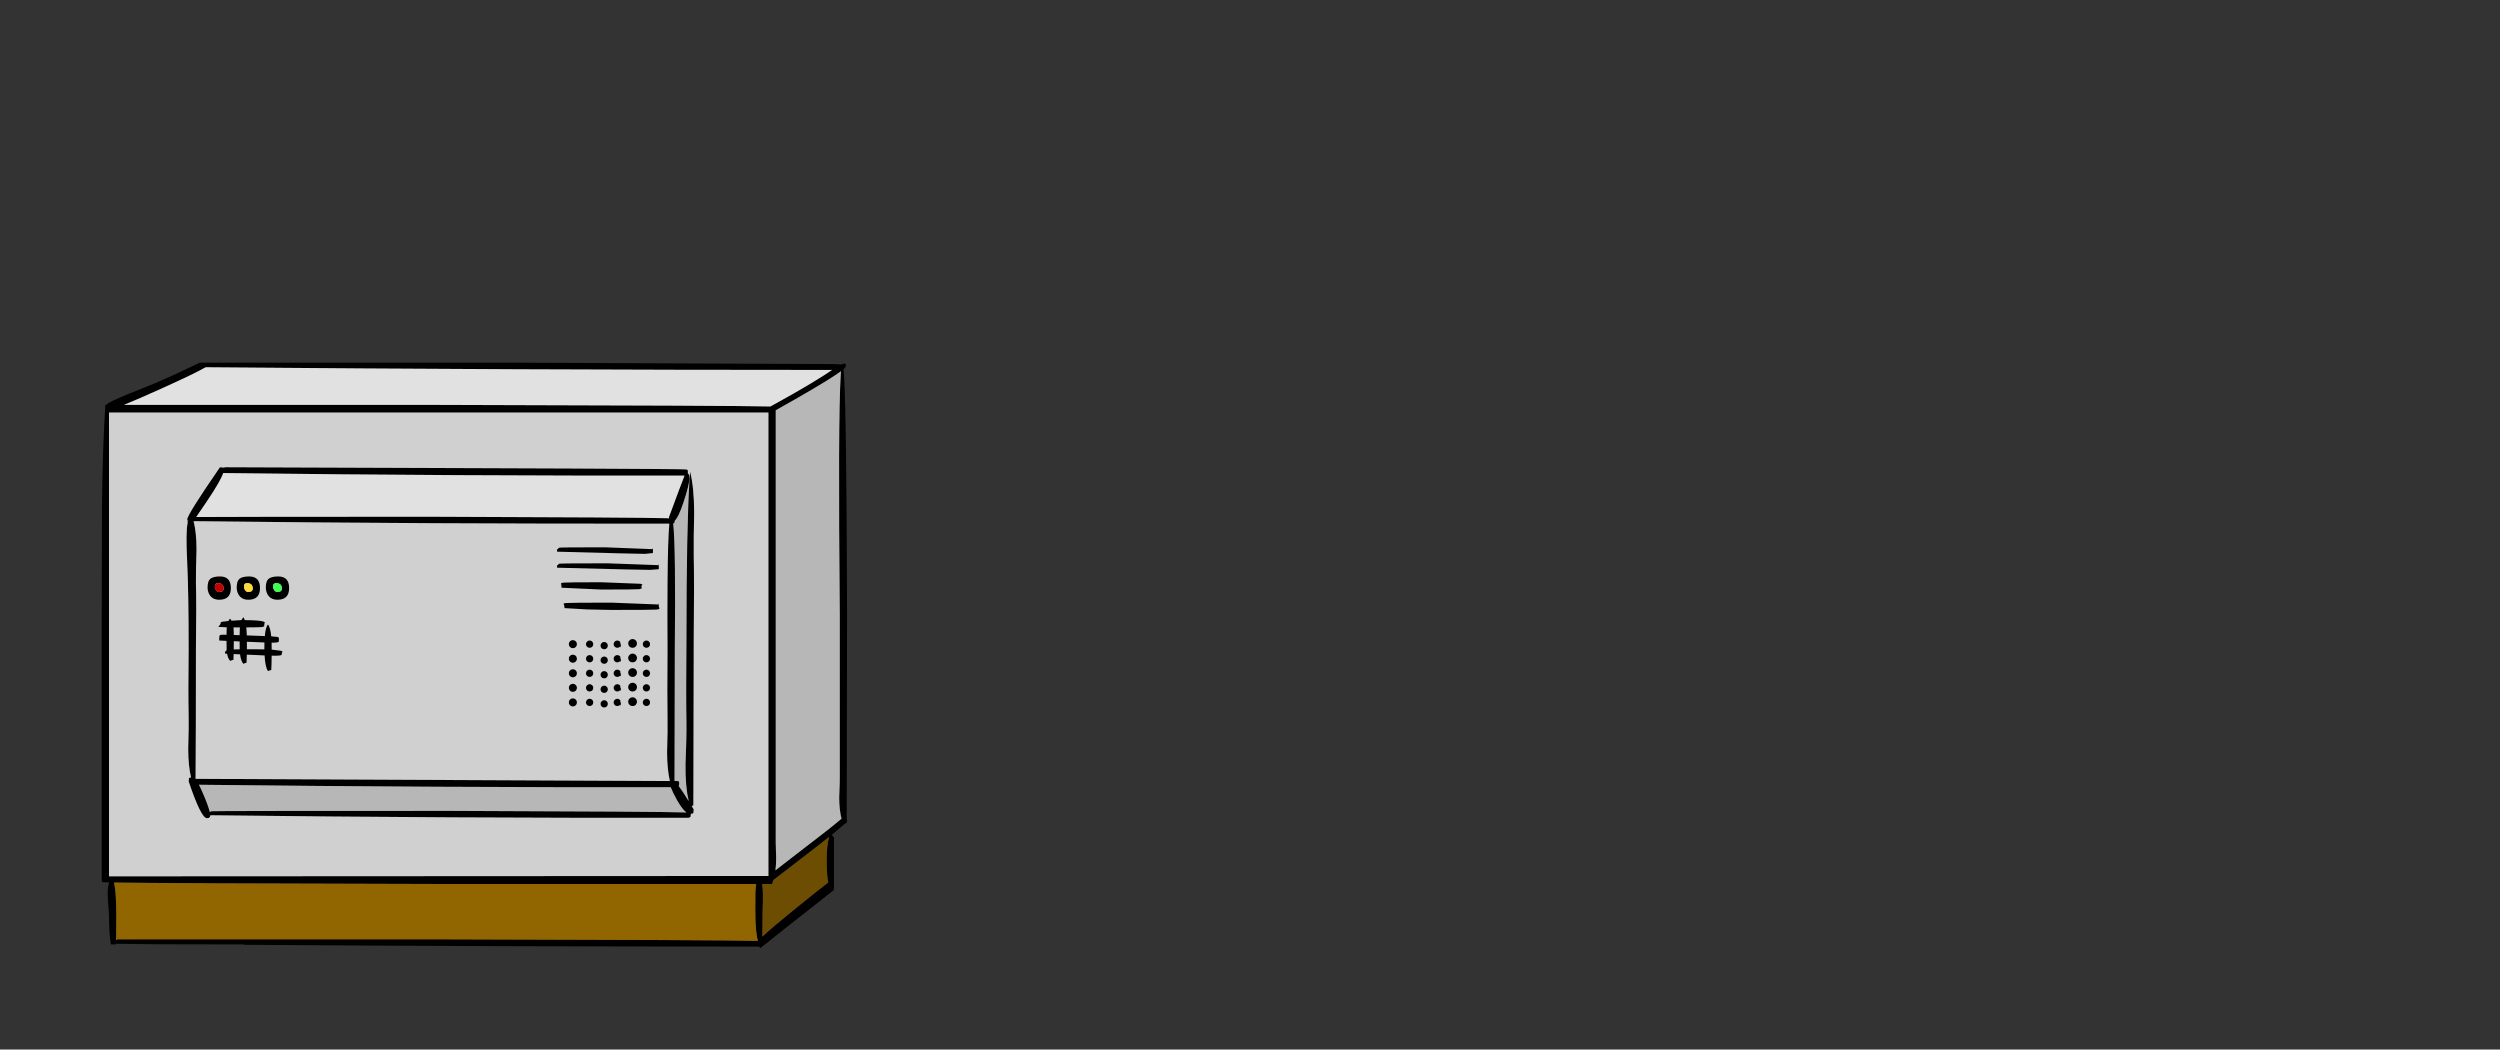 <?xml version="1.0" encoding="UTF-8" standalone="no"?>
<svg xmlns:xlink="http://www.w3.org/1999/xlink" height="720.75px" width="1716.8px" xmlns="http://www.w3.org/2000/svg">
  <rect width="100%" height="100%" fill="#333333" stroke="none"/>
  <g transform="matrix(1, 0, 0, 1, 307.05, 450.35)">
    <use height="402.0" transform="matrix(1.0, 0.0, 0.0, 1.0, -237.2, -201.3)" width="511.85" xlink:href="#shape0"/>
  </g>
  <defs>
    <g id="shape0" transform="matrix(1, 0, 0, 1, 237.2, 201.3)">
      <path d="M266.1 -200.3 L270.7 -200.1 271.05 -200.1 271.15 -200.05 271.2 -200.3 271.5 -200.8 271.75 -200.35 271.8 -200.35 271.9 -200.4 271.95 -200.4 273.15 -200.7 273.75 -200.25 273.8 -199.95 273.7 -198.75 273.65 -198.5 Q273.5 -198.0 272.25 -196.85 L272.55 -192.8 Q274.3 -163.7 274.65 -28.55 L274.4 112.05 274.65 113.45 274.4 113.95 274.4 114.7 273.05 115.4 263.95 123.1 Q265.0 123.7 265.65 124.7 L265.65 158.45 265.6 158.5 Q265.45 159.95 265.65 160.8 221.2 195.7 215.15 200.7 L214.2 199.7 214.15 199.7 Q38.0 199.7 -139.7 198.45 L-139.7 198.2 -198.75 198.1 -227.35 197.75 -227.35 198.2 -230.9 198.2 Q-232.2 191.15 -232.2 177.45 -233.0 168.55 -233.1 163.7 -233.2 158.55 -232.0 155.65 L-236.95 155.45 -237.2 153.95 -237.2 -27.8 -237.05 -100.2 Q-236.65 -142.05 -234.7 -172.3 L-234.1 -172.3 Q-232.7 -174.55 -208.4 -184.0 -199.8 -187.35 -187.85 -192.8 -179.65 -196.55 -169.8 -201.3 L44.15 -201.3 263.5 -200.35 266.1 -200.3 M152.6 -90.75 Q-7.65 -90.5 -174.1 -92.45 -172.1 -84.6 -172.1 -72.85 -172.6 -57.0 -172.5 -50.0 -172.1 -35.0 -172.5 -4.6 -172.5 53.8 -172.75 84.5 L152.95 86.0 152.95 85.95 Q151.05 77.55 151.05 66.1 151.55 50.3 151.35 42.5 151.1 27.5 151.35 -3.6 151.15 -28.45 151.35 -51.25 151.6 -80.35 152.6 -90.75 M166.35 -121.6 Q166.35 -117.55 162.35 -105.5 158.8 -94.8 156.35 -92.9 156.3 -91.55 155.9 -91.15 L155.25 -90.95 Q157.05 -73.8 156.35 -3.75 L156.15 86.0 158.1 86.0 159.0 86.25 Q159.35 86.35 159.35 87.85 L159.1 89.55 Q161.8 93.1 165.9 99.8 163.55 89.55 163.7 74.9 164.5 55.25 164.35 46.0 164.0 27.25 164.35 -11.75 164.35 -87.95 166.5 -121.6 L166.7 -124.6 166.85 -126.5 Q169.6 -115.55 169.65 -98.25 169.2 -78.55 169.35 -69.0 169.75 -50.25 169.35 -11.6 L169.1 102.75 167.95 103.2 169.35 105.5 169.1 107.75 Q169.3 108.4 167.35 108.5 L167.35 108.85 Q167.35 110.45 166.9 110.8 166.25 111.0 165.85 111.25 4.85 111.5 -162.5 109.5 L-163.0 110.8 Q-163.45 111.5 -165.0 111.5 -169.0 111.5 -177.5 86.25 L-177.25 84.0 Q-177.1 83.65 -175.85 83.55 -177.75 75.7 -177.8 63.85 -177.3 48.0 -177.5 41.0 -177.85 26.0 -177.5 -4.75 -177.5 -43.3 -178.5 -64.2 -179.55 -85.1 -178.2 -91.25 L-178.1 -91.7 Q-178.5 -92.4 -178.5 -93.6 -178.5 -96.85 -156.0 -129.5 L-153.8 -129.25 -152.0 -129.5 Q162.85 -128.5 164.1 -128.0 L165.0 -127.7 Q165.35 -127.6 165.35 -126.1 L165.3 -125.2 166.05 -124.5 Q166.35 -123.8 166.35 -121.6 M152.4 -94.45 L152.5 -94.45 152.35 -95.25 Q160.8 -118.2 163.05 -123.75 7.75 -123.5 -153.8 -125.5 -155.3 -120.55 -164.45 -106.85 L-172.3 -95.3 Q-151.3 -95.5 -10.6 -95.5 131.8 -95.05 152.4 -94.45 M264.35 -196.3 Q50.3 -196.3 -165.8 -198.15 -169.3 -196.15 -176.15 -192.8 -183.6 -189.2 -194.95 -184.05 -212.85 -175.95 -222.0 -172.3 L-5.85 -172.3 Q198.0 -171.85 222.0 -171.2 L238.1 -180.2 Q250.7 -187.4 259.1 -192.8 L264.35 -196.3 M270.5 -195.45 L266.7 -192.8 Q255.35 -185.25 225.65 -168.6 L225.65 120.95 Q225.5 126.9 225.95 138.9 225.95 143.4 225.45 147.35 L240.55 135.65 Q262.35 119.1 270.85 111.85 269.3 106.0 269.25 97.55 269.8 84.7 269.65 79.2 L269.65 -28.45 Q268.4 -163.45 270.3 -192.8 L270.5 -195.45 M216.65 174.95 L216.5 192.8 Q222.5 187.15 237.75 174.75 257.1 159.05 261.75 155.65 260.65 150.6 260.65 141.2 260.65 129.2 262.4 124.35 L253.05 131.65 224.05 154.0 223.15 156.7 216.3 156.7 Q217.25 162.15 216.65 174.95 M-226.7 194.7 L-6.35 194.7 Q191.65 195.15 213.45 195.8 211.65 189.65 211.65 175.05 L211.7 162.7 Q211.85 159.0 212.25 156.7 L-5.85 156.7 Q-193.5 156.3 -228.75 155.7 -227.2 162.55 -227.2 177.55 L-227.3 194.75 -227.3 195.2 -226.7 194.7 M153.55 90.25 Q-5.4 90.45 -170.45 88.55 -169.25 90.85 -167.8 94.2 -164.2 102.4 -162.95 107.35 L-162.0 106.75 Q-161.0 106.5 1.85 106.5 146.65 106.95 164.4 107.6 161.55 105.6 157.95 99.25 155.15 94.3 153.55 90.25 M220.65 -167.05 L-232.2 -167.05 -232.2 151.45 220.65 151.2 220.65 -167.05 M-178.45 -93.65 L-177.95 -92.35 -177.8 -92.95 -178.45 -93.65" fill="#000000" fill-rule="evenodd" stroke="none"/>
      <path d="M152.35 -95.25 L152.4 -94.45 Q131.8 -95.05 -10.6 -95.5 -151.3 -95.5 -172.3 -95.3 L-164.45 -106.85 Q-155.3 -120.55 -153.8 -125.5 7.75 -123.5 163.05 -123.75 160.8 -118.2 152.35 -95.25 M264.35 -196.3 L259.1 -192.8 Q250.7 -187.4 238.1 -180.2 L222.0 -171.2 Q198.0 -171.85 -5.85 -172.3 L-222.0 -172.3 Q-212.85 -175.95 -194.95 -184.05 -183.6 -189.2 -176.15 -192.8 -169.3 -196.15 -165.8 -198.15 50.3 -196.3 264.35 -196.3" fill="#e1e1e1" fill-rule="evenodd" stroke="none"/>
      <path d="M166.5 -121.6 Q164.35 -87.95 164.35 -11.75 164.0 27.25 164.35 46.0 164.5 55.25 163.7 74.9 163.55 89.55 165.9 99.8 161.8 93.1 159.1 89.55 L159.35 87.85 Q159.35 86.35 159.0 86.25 L158.1 86.0 156.15 86.0 156.35 -3.75 Q157.05 -73.8 155.25 -90.95 L155.9 -91.15 Q156.3 -91.55 156.35 -92.9 158.8 -94.8 162.35 -105.5 166.35 -117.55 166.35 -121.6 L166.5 -121.6 M270.5 -195.45 L270.3 -192.8 Q268.4 -163.45 269.65 -28.45 L269.65 79.2 Q269.8 84.7 269.25 97.55 269.3 106.0 270.85 111.85 262.35 119.1 240.55 135.65 L225.45 147.35 Q225.95 143.4 225.95 138.9 225.5 126.9 225.65 120.95 L225.65 -168.6 Q255.35 -185.25 266.7 -192.8 L270.5 -195.45 M153.55 90.25 Q155.15 94.3 157.95 99.25 161.55 105.6 164.4 107.6 146.65 106.95 1.85 106.5 -161.0 106.5 -162.0 106.75 L-162.95 107.35 Q-164.2 102.4 -167.8 94.2 -169.25 90.85 -170.45 88.55 -5.4 90.45 153.55 90.25" fill="#b7b7b7" fill-rule="evenodd" stroke="none"/>
      <path d="M152.6 -90.75 Q151.6 -80.35 151.35 -51.25 151.15 -28.45 151.35 -3.6 151.1 27.5 151.35 42.5 151.55 50.3 151.05 66.1 151.05 77.55 152.95 85.95 L152.95 86.0 -172.75 84.5 Q-172.5 53.8 -172.5 -4.6 -172.1 -35.0 -172.5 -50.0 -172.6 -57.0 -172.1 -72.85 -172.1 -84.6 -174.1 -92.45 -7.65 -90.5 152.6 -90.75 M166.5 -121.6 L166.35 -121.6 Q166.35 -123.8 166.05 -124.5 L165.3 -125.2 165.35 -126.1 Q165.35 -127.6 165.0 -127.7 L164.1 -128.0 Q162.85 -128.5 -152.0 -129.5 L-153.8 -129.25 -156.0 -129.5 Q-178.5 -96.85 -178.5 -93.6 -178.5 -92.4 -178.1 -91.7 L-178.2 -91.25 Q-179.55 -85.1 -178.5 -64.2 -177.5 -43.3 -177.5 -4.75 -177.85 26.0 -177.5 41.0 -177.3 48.0 -177.8 63.85 -177.75 75.7 -175.85 83.55 -177.1 83.65 -177.25 84.0 L-177.5 86.25 Q-169.0 111.5 -165.0 111.5 -163.45 111.5 -163.0 110.8 L-162.5 109.5 Q4.85 111.5 165.85 111.25 166.25 111.0 166.9 110.8 167.35 110.45 167.35 108.85 L167.35 108.5 Q169.3 108.4 169.1 107.75 L169.35 105.5 167.95 103.2 169.1 102.75 169.35 -11.6 Q169.75 -50.25 169.35 -69.0 169.2 -78.55 169.65 -98.25 169.6 -115.55 166.85 -126.5 L166.7 -124.6 166.5 -121.6 M152.35 -95.25 L152.5 -94.45 152.4 -94.45 152.35 -95.25 M-178.45 -93.65 L-177.8 -92.95 -177.95 -92.35 -178.45 -93.65 M220.65 -167.05 L220.65 151.2 -232.2 151.45 -232.2 -167.05 220.65 -167.05" fill="#d0d0d0" fill-rule="evenodd" stroke="none"/>
      <path d="M216.65 174.95 Q217.25 162.15 216.3 156.7 L223.15 156.7 224.05 154.0 253.05 131.65 262.4 124.35 Q260.65 129.2 260.65 141.2 260.65 150.6 261.75 155.65 257.1 159.05 237.75 174.75 222.5 187.15 216.5 192.8 L216.65 174.95" fill="#6d4d01" fill-rule="evenodd" stroke="none"/>
      <path d="M-227.3 194.75 L-227.2 177.55 Q-227.2 162.55 -228.75 155.7 -193.5 156.3 -5.85 156.7 L212.25 156.7 Q211.85 159.0 211.7 162.7 L211.65 175.05 Q211.65 189.65 213.45 195.8 191.65 195.15 -6.35 194.7 L-226.7 194.7 -227.3 194.75" fill="#916500" fill-rule="evenodd" stroke="none"/>
      <path d="M-227.3 194.75 L-226.7 194.7 -227.3 195.2 -227.3 194.75" fill="#ffffff" fill-rule="evenodd" stroke="none"/>
      <path d="M80.05 -50.25 Q82.6 -50.5 105.85 -50.5 L132.9 -49.45 Q134.4 -49.1 134.05 -48.65 L133.35 -48.1 133.65 -46.55 Q133.6 -45.95 131.85 -45.75 129.4 -45.5 105.85 -45.5 L78.75 -46.75 78.65 -46.55 Q78.5 -46.7 78.5 -48.25 L78.2 -49.6 Q78.3 -50.1 80.05 -50.25 M75.5 -62.0 L77.0 -63.25 Q78.0 -63.5 110.35 -63.5 L144.85 -62.25 Q145.35 -63.6 145.35 -61.1 L145.35 -59.5 139.5 -59.0 Q135.25 -58.95 75.5 -60.5 L75.5 -62.0 M75.5 -73.0 L77.0 -74.25 Q78.0 -74.5 108.35 -74.5 L140.85 -73.25 Q141.35 -74.6 141.35 -72.1 L141.3 -70.55 135.75 -70.0 Q130.85 -70.0 75.5 -71.5 L75.5 -73.0 M80.5 -34.25 L80.0 -35.6 Q79.9 -36.1 81.85 -36.25 84.7 -36.5 112.85 -36.5 L144.85 -35.25 Q145.35 -36.6 145.35 -34.1 L145.8 -32.5 Q145.8 -31.9 143.8 -31.75 141.3 -31.5 112.85 -31.5 108.1 -31.5 96.05 -31.85 L80.6 -32.75 80.5 -34.25 M109.65 -5.2 Q108.9 -4.5 107.85 -4.5 106.8 -4.5 106.1 -5.2 105.35 -5.95 105.35 -7.0 105.35 -8.05 106.1 -8.75 106.8 -9.5 107.85 -9.5 108.9 -9.5 109.65 -8.75 110.35 -8.05 110.35 -7.0 110.35 -5.95 109.65 -5.2 M99.65 -9.75 Q100.35 -9.05 100.35 -8.0 100.35 -6.95 99.65 -6.2 98.9 -5.5 97.85 -5.5 96.8 -5.5 96.1 -6.2 95.35 -6.95 95.35 -8.0 95.35 -9.05 96.1 -9.75 96.8 -10.5 97.85 -10.5 98.9 -10.5 99.65 -9.75 M86.35 -10.75 Q87.5 -10.75 88.3 -9.95 89.1 -9.15 89.1 -8.0 89.1 -6.85 88.3 -6.05 87.5 -5.25 86.35 -5.25 85.2 -5.25 84.4 -6.05 83.6 -6.85 83.6 -8.0 83.6 -9.15 84.4 -9.95 85.2 -10.75 86.35 -10.75 M118.95 -8.35 Q119.35 -7.8 119.35 -7.0 119.35 -6.2 118.95 -5.6 L118.95 -6.6 118.65 -6.2 Q117.9 -5.5 116.85 -5.5 115.8 -5.5 115.1 -6.2 114.35 -6.95 114.35 -8.0 114.35 -9.05 115.1 -9.75 115.8 -10.5 116.85 -10.5 117.9 -10.5 118.65 -9.75 L118.95 -9.35 118.95 -8.35 M105.35 33.0 Q105.35 31.95 106.1 31.25 106.8 30.5 107.85 30.5 108.9 30.5 109.65 31.25 110.35 31.95 110.35 33.0 110.35 34.05 109.65 34.8 108.9 35.5 107.85 35.5 106.8 35.5 106.1 34.8 105.35 34.05 105.35 33.0 M116.85 29.5 Q117.9 29.5 118.65 30.25 L118.95 30.65 118.95 31.65 Q119.35 32.2 119.35 33.0 119.35 33.8 118.95 34.4 L118.95 33.4 118.65 33.8 Q117.9 34.5 116.85 34.5 115.8 34.5 115.1 33.8 114.35 33.05 114.35 32.0 114.35 30.95 115.1 30.25 115.8 29.5 116.85 29.5 M88.3 30.05 Q89.1 30.85 89.1 32.0 89.1 33.15 88.3 33.95 87.5 34.75 86.35 34.75 85.2 34.75 84.4 33.95 83.6 33.15 83.6 32.0 83.6 30.85 84.4 30.05 85.2 29.25 86.35 29.25 87.5 29.25 88.3 30.05 M99.65 33.8 Q98.9 34.5 97.85 34.5 96.8 34.5 96.1 33.8 95.35 33.05 95.35 32.0 95.35 30.95 96.1 30.25 96.8 29.5 97.85 29.5 98.9 29.5 99.65 30.25 100.35 30.95 100.35 32.0 100.35 33.05 99.65 33.8 M95.35 22.0 Q95.35 20.95 96.1 20.25 96.8 19.5 97.85 19.5 98.9 19.5 99.65 20.25 100.35 20.95 100.35 22.0 100.35 23.05 99.65 23.8 98.9 24.5 97.85 24.5 96.8 24.5 96.1 23.8 95.35 23.05 95.35 22.0 M88.3 20.05 Q89.1 20.85 89.1 22.0 89.1 23.15 88.3 23.95 87.5 24.75 86.35 24.75 85.2 24.75 84.4 23.95 83.6 23.15 83.6 22.0 83.6 20.85 84.4 20.05 85.2 19.25 86.35 19.25 87.5 19.25 88.3 20.05 M83.6 12.0 Q83.6 10.85 84.4 10.05 85.2 9.25 86.35 9.25 87.5 9.25 88.3 10.05 89.1 10.85 89.1 12.0 89.1 13.15 88.3 13.95 87.5 14.75 86.35 14.75 85.2 14.75 84.4 13.95 83.6 13.15 83.6 12.0 M88.3 3.95 Q87.5 4.75 86.35 4.75 85.2 4.75 84.4 3.95 83.6 3.15 83.6 2.0 83.6 0.85 84.4 0.05 85.2 -0.75 86.35 -0.75 87.5 -0.75 88.3 0.05 89.1 0.85 89.1 2.0 89.1 3.15 88.3 3.95 M95.35 12.0 Q95.35 10.95 96.1 10.25 96.8 9.5 97.85 9.5 98.9 9.5 99.65 10.25 100.35 10.95 100.35 12.0 100.35 13.05 99.65 13.8 98.9 14.5 97.85 14.5 96.8 14.5 96.1 13.8 95.35 13.05 95.35 12.0 M100.35 2.0 Q100.35 3.05 99.65 3.8 98.9 4.5 97.85 4.5 96.8 4.5 96.1 3.8 95.35 3.05 95.35 2.0 95.35 0.95 96.1 0.25 96.8 -0.5 97.85 -0.5 98.9 -0.5 99.65 0.25 100.35 0.95 100.35 2.0 M115.1 23.8 Q114.35 23.05 114.35 22.0 114.35 20.95 115.1 20.25 115.8 19.5 116.85 19.5 117.9 19.5 118.65 20.25 L118.95 20.65 118.95 21.65 Q119.35 22.2 119.35 23.0 119.35 23.8 118.95 24.4 L118.95 23.4 118.65 23.8 Q117.9 24.5 116.85 24.5 115.8 24.5 115.1 23.8 M106.1 21.25 Q106.8 20.5 107.85 20.5 108.9 20.5 109.65 21.25 110.35 21.95 110.35 23.0 110.35 24.05 109.65 24.8 108.9 25.5 107.85 25.5 106.8 25.5 106.1 24.8 105.35 24.05 105.35 23.0 105.35 21.95 106.1 21.25 M107.85 10.5 Q108.9 10.5 109.65 11.25 110.35 11.95 110.35 13.0 110.35 14.05 109.65 14.8 108.9 15.5 107.85 15.5 106.8 15.5 106.1 14.8 105.35 14.05 105.35 13.0 105.35 11.95 106.1 11.25 106.8 10.5 107.85 10.5 M110.35 3.0 Q110.35 4.05 109.65 4.8 108.9 5.5 107.85 5.5 106.8 5.5 106.1 4.8 105.35 4.05 105.35 3.0 105.35 1.95 106.1 1.25 106.8 0.5 107.85 0.5 108.9 0.5 109.65 1.25 110.35 1.95 110.35 3.0 M114.35 12.0 Q114.35 10.95 115.1 10.25 115.8 9.5 116.85 9.5 117.9 9.5 118.65 10.25 L118.95 10.65 118.95 11.65 Q119.35 12.2 119.35 13.0 119.35 13.8 118.95 14.4 L118.95 13.4 118.65 13.8 Q117.9 14.5 116.85 14.5 115.8 14.5 115.1 13.8 114.35 13.05 114.35 12.0 M118.65 3.8 Q117.9 4.5 116.85 4.5 115.8 4.5 115.1 3.8 114.35 3.05 114.35 2.0 114.35 0.95 115.1 0.25 115.8 -0.5 116.85 -0.5 117.9 -0.5 118.65 0.25 L118.95 0.65 118.95 1.65 Q119.35 2.2 119.35 3.0 119.35 3.8 118.95 4.4 L118.95 3.4 118.65 3.8 M129.5 29.4 Q130.35 30.25 130.35 31.5 130.35 32.75 129.5 33.65 128.6 34.5 127.35 34.5 126.1 34.5 125.25 33.65 124.35 32.75 124.35 31.5 124.35 30.25 125.25 29.4 126.1 28.5 127.35 28.5 128.6 28.5 129.5 29.4 M139.35 32.0 Q139.35 33.05 138.65 33.8 137.9 34.5 136.85 34.5 135.8 34.5 135.1 33.8 134.35 33.05 134.35 32.0 134.35 30.95 135.1 30.25 135.8 29.5 136.85 29.5 137.9 29.5 138.65 30.25 139.35 30.95 139.35 32.0 M135.1 23.8 Q134.35 23.05 134.35 22.0 134.35 20.95 135.1 20.25 135.8 19.5 136.85 19.5 137.9 19.5 138.65 20.25 139.35 20.95 139.35 22.0 139.35 23.05 138.65 23.8 137.9 24.5 136.85 24.5 135.8 24.5 135.1 23.8 M124.35 21.5 Q124.35 20.25 125.25 19.4 126.1 18.5 127.35 18.5 128.6 18.5 129.5 19.4 130.35 20.25 130.35 21.5 130.35 22.75 129.5 23.65 128.6 24.5 127.35 24.5 126.1 24.5 125.25 23.65 124.35 22.75 124.35 21.5 M125.25 9.4 Q126.1 8.5 127.35 8.5 128.6 8.5 129.5 9.4 130.35 10.25 130.35 11.5 130.35 12.75 129.5 13.65 128.6 14.5 127.35 14.5 126.1 14.5 125.25 13.65 124.35 12.75 124.35 11.5 124.35 10.25 125.25 9.4 M134.35 12.0 Q134.35 10.95 135.1 10.25 135.8 9.5 136.85 9.5 137.9 9.5 138.65 10.25 139.35 10.95 139.35 12.0 139.35 13.05 138.65 13.8 137.9 14.5 136.85 14.5 135.8 14.5 135.1 13.8 134.35 13.05 134.35 12.0 M138.65 3.8 Q137.9 4.5 136.85 4.5 135.8 4.5 135.1 3.8 134.35 3.05 134.35 2.0 134.35 0.95 135.1 0.25 135.8 -0.5 136.85 -0.5 137.9 -0.5 138.65 0.25 139.35 0.95 139.35 2.0 139.35 3.05 138.65 3.8 M135.1 -9.75 Q135.8 -10.5 136.85 -10.5 137.9 -10.5 138.65 -9.75 139.35 -9.05 139.35 -8.0 139.35 -6.95 138.65 -6.2 137.9 -5.5 136.85 -5.5 135.8 -5.5 135.1 -6.2 134.35 -6.95 134.35 -8.0 134.35 -9.05 135.1 -9.75 M127.35 -1.5 Q128.6 -1.5 129.5 -0.6 130.35 0.25 130.35 1.5 130.35 2.75 129.5 3.65 128.6 4.5 127.35 4.5 126.1 4.5 125.25 3.65 124.35 2.75 124.35 1.5 124.35 0.25 125.25 -0.6 126.1 -1.5 127.35 -1.5 M127.35 -11.5 Q128.6 -11.5 129.5 -10.6 130.35 -9.75 130.35 -8.5 130.35 -7.25 129.5 -6.35 128.6 -5.5 127.35 -5.5 126.1 -5.5 125.25 -6.35 124.35 -7.25 124.35 -8.5 124.35 -9.75 125.25 -10.6 126.1 -11.5 127.35 -11.5 M-164.5 -46.85 Q-164.5 -50.9 -162.95 -52.5 -161.1 -54.5 -156.0 -54.5 -148.5 -54.5 -148.5 -46.5 -148.5 -38.5 -156.5 -38.5 -161.5 -38.5 -163.5 -42.55 -164.5 -44.6 -164.5 -46.85 M-136.0 -54.5 Q-128.5 -54.5 -128.5 -46.5 -128.5 -38.5 -136.5 -38.5 -141.5 -38.5 -143.5 -42.55 -144.5 -44.6 -144.5 -46.85 -144.5 -50.9 -142.95 -52.5 -141.1 -54.5 -136.0 -54.5 M-124.5 -46.85 Q-124.5 -50.9 -122.95 -52.5 -121.1 -54.5 -116.0 -54.5 -108.5 -54.5 -108.5 -46.5 -108.5 -38.5 -116.5 -38.5 -121.5 -38.5 -123.5 -42.55 -124.5 -44.6 -124.5 -46.85 M-137.25 -43.75 L-134.7 -44.15 Q-133.5 -44.65 -133.5 -46.25 -133.5 -49.35 -136.5 -49.85 -139.5 -50.3 -139.5 -47.6 -139.5 -46.2 -139.2 -45.9 -138.85 -45.55 -138.75 -45.0 L-137.25 -43.75 M-153.5 -46.25 Q-153.5 -49.35 -156.5 -49.85 -159.5 -50.3 -159.5 -47.6 -159.5 -46.2 -159.2 -45.9 -158.85 -45.55 -158.75 -45.0 L-157.25 -43.75 -154.7 -44.15 Q-153.5 -44.65 -153.5 -46.25 M-142.35 -19.05 L-142.3 -19.5 -146.75 -19.5 -146.65 -18.65 -146.5 -14.3 -142.5 -14.15 -142.35 -19.05 M-151.3 -19.55 L-156.95 -19.85 Q-157.15 -20.0 -156.35 -20.85 -155.3 -21.95 -155.5 -23.0 -155.05 -23.45 -150.2 -23.9 -149.7 -24.9 -149.0 -25.5 L-148.05 -24.1 -141.25 -24.5 -140.0 -26.5 Q-139.4 -25.75 -138.95 -24.5 -128.5 -24.45 -126.0 -23.45 -125.1 -23.1 -125.2 -22.65 L-125.5 -22.1 -125.6 -20.5 Q-125.85 -19.95 -127.0 -19.75 -128.25 -19.55 -137.9 -19.5 -137.65 -17.1 -137.55 -14.0 L-125.2 -13.55 Q-124.65 -19.75 -123.0 -21.5 -121.4 -19.4 -120.8 -13.35 L-116.75 -13.0 -115.85 -12.7 Q-115.5 -12.6 -115.5 -11.1 -115.5 -9.75 -115.75 -9.55 -116.4 -9.05 -119.6 -9.0 L-120.55 -9.0 -120.5 -5.6 -120.5 -4.25 -114.0 -3.45 Q-112.9 -3.1 -113.1 -2.65 L-113.5 -2.1 Q-113.5 -0.8 -113.75 -0.6 -114.35 -0.1 -117.45 -0.05 L-120.5 -0.1 Q-120.55 6.05 -120.75 9.75 -121.25 9.75 -123.0 10.5 -124.9 7.9 -125.35 -0.25 L-137.55 -0.8 -137.75 4.75 Q-138.25 4.75 -140.0 5.5 -141.65 3.35 -142.2 -1.0 L-146.6 -1.2 -146.75 2.75 Q-147.25 2.75 -149.0 3.5 -150.55 1.75 -151.1 -1.4 L-152.5 -1.5 -152.5 -3.0 Q-151.05 -3.15 -151.5 -3.5 -152.1 -3.9 -151.9 -3.95 L-151.4 -4.05 -151.5 -10.25 -156.5 -10.5 -156.5 -11.6 Q-156.5 -13.55 -156.2 -14.0 -155.8 -14.5 -154.0 -14.5 L-151.5 -14.4 -151.35 -19.2 -151.3 -19.55 M-146.5 -10.05 L-146.55 -4.35 -142.45 -4.45 -142.5 -9.85 -146.5 -10.05 M-133.0 -4.5 L-125.5 -4.4 -125.5 -5.75 -125.45 -9.15 -137.5 -9.65 -137.5 -4.5 -133.0 -4.5 M-113.5 -46.25 Q-113.5 -49.35 -116.5 -49.85 -119.5 -50.3 -119.5 -47.6 -119.5 -46.2 -119.2 -45.9 -118.85 -45.55 -118.75 -45.0 L-117.25 -43.75 -114.7 -44.15 Q-113.5 -44.65 -113.5 -46.25" fill="#000000" fill-rule="evenodd" stroke="none"/>
      <path d="M-153.5 -46.25 Q-153.5 -44.65 -154.7 -44.15 L-157.25 -43.75 -158.75 -45.0 Q-158.85 -45.55 -159.2 -45.9 -159.5 -46.2 -159.5 -47.6 -159.5 -50.3 -156.5 -49.85 -153.5 -49.35 -153.5 -46.25" fill="#c40000" fill-rule="evenodd" stroke="none"/>
      <path d="M-137.25 -43.75 L-138.75 -45.0 Q-138.85 -45.55 -139.2 -45.9 -139.5 -46.2 -139.5 -47.6 -139.5 -50.3 -136.5 -49.85 -133.5 -49.35 -133.5 -46.25 -133.5 -44.65 -134.7 -44.15 L-137.25 -43.75" fill="#ffd83c" fill-rule="evenodd" stroke="none"/>
      <path d="M-113.5 -46.25 Q-113.5 -44.65 -114.7 -44.15 L-117.25 -43.75 -118.75 -45.0 Q-118.85 -45.55 -119.2 -45.9 -119.5 -46.2 -119.5 -47.6 -119.5 -50.3 -116.5 -49.85 -113.5 -49.35 -113.5 -46.25" fill="#3cff4f" fill-rule="evenodd" stroke="none"/>
    </g>
  </defs>
</svg>
